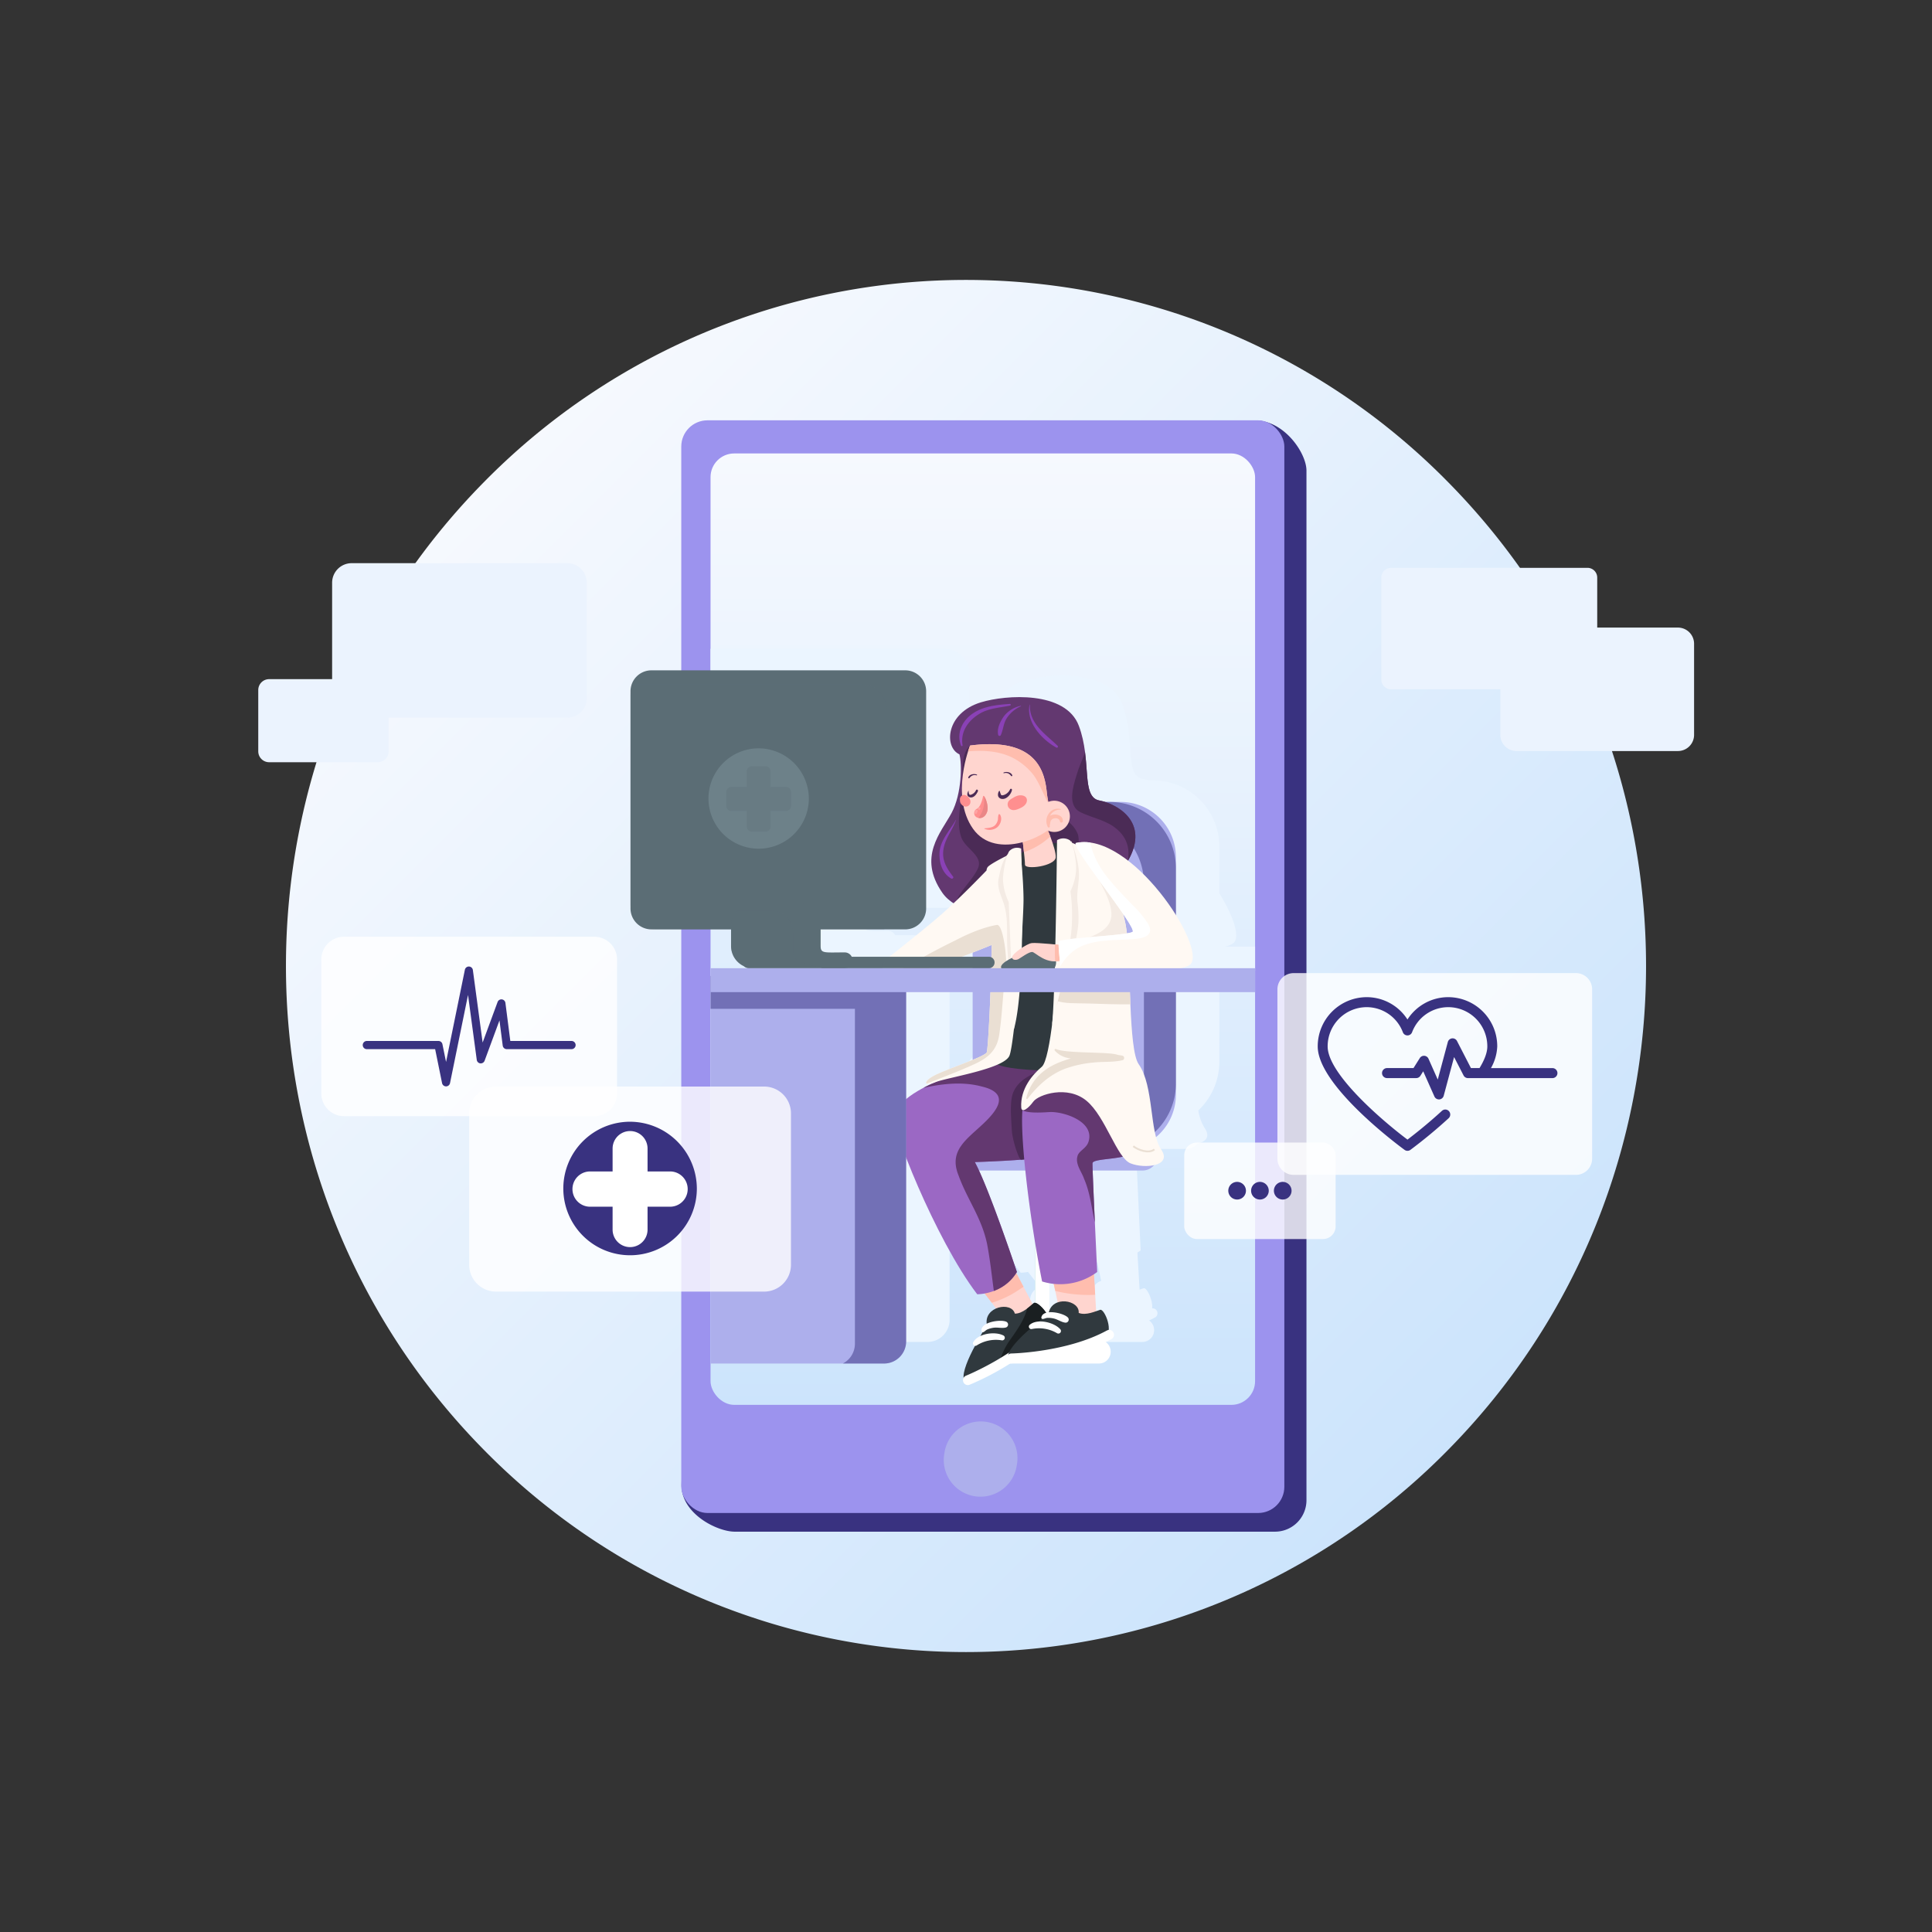 <svg xmlns="http://www.w3.org/2000/svg" xmlns:xlink="http://www.w3.org/1999/xlink" width="736.925" height="736.925" viewBox="0 0 736.925 736.925">
  <rect x="0" y="0" width="736.925" height="736.925" fill="#333333" stroke="none"/>
  <defs>
    <linearGradient id="linear-gradient" x1="0.5" y1="1" x2="0.5" gradientUnits="objectBoundingBox">
      <stop offset="0" stop-color="#cce4fc"/>
      <stop offset="1" stop-color="#f6f9fe"/>
    </linearGradient>
  </defs>
  <g id="Group_739" data-name="Group 739" transform="translate(-1007.438 -131.665)">
    <g id="Group_69" data-name="Group 69" transform="translate(1009.066 130.045)">
      <g id="Group_2" data-name="Group 2" transform="translate(0)">
        <path id="Path_1350" data-name="Path 1350" d="M260.54-1.148A257.785,257.785,0,0,1,519.931,258.243C519.3,402.135,402.135,519.3,258.243,519.931A257.785,257.785,0,0,1-1.148,260.54C-.514,116.648,116.648-.514,260.54-1.148Z" transform="translate(0 370.083) rotate(-45)" fill="url(#linear-gradient)"/>
        <g id="Group_1" data-name="Group 1" transform="translate(96.88 216.432)">
          <path id="Rectangle_6" data-name="Rectangle 6" d="M3.726,0h74.9a3.727,3.727,0,0,1,3.727,3.727V42.608a3.727,3.727,0,0,1-3.727,3.727H3.728A3.728,3.728,0,0,1,0,42.606V3.726A3.726,3.726,0,0,1,3.726,0Z" transform="translate(428.368 1.776)" fill="#ebf3fe" style="mix-blend-mode: multiply;isolation: isolate"/>
          <path id="Rectangle_7" data-name="Rectangle 7" d="M7.453,0H89.687a7.452,7.452,0,0,1,7.452,7.452V51.481a7.454,7.454,0,0,1-7.454,7.454H7.453A7.453,7.453,0,0,1,0,51.482V7.453A7.453,7.453,0,0,1,7.453,0Z" transform="translate(28.174)" fill="#ebf3fe" style="mix-blend-mode: multiply;isolation: isolate"/>
          <path id="Rectangle_8" data-name="Rectangle 8" d="M6.17,0H67.723A6.172,6.172,0,0,1,73.9,6.172V40.921a6.169,6.169,0,0,1-6.169,6.169H6.17A6.17,6.17,0,0,1,0,40.92V6.17A6.17,6.17,0,0,1,6.17,0Z" transform="translate(473.767 24.567)" fill="#ebf3fe" style="mix-blend-mode: multiply;isolation: isolate"/>
          <path id="Rectangle_9" data-name="Rectangle 9" d="M4.152,0H45.576a4.152,4.152,0,0,1,4.152,4.152V27.537a4.153,4.153,0,0,1-4.153,4.153H4.154A4.154,4.154,0,0,1,0,27.536V4.152A4.152,4.152,0,0,1,4.152,0Z" transform="translate(0 44.235)" fill="#ebf3fe" style="mix-blend-mode: multiply;isolation: isolate"/>
        </g>
      </g>
      <g id="Group_68" data-name="Group 68" transform="translate(120.934 161.941)">
        <g id="Group_59" data-name="Group 59" transform="translate(117.932)">
          <g id="Group_3" data-name="Group 3" transform="translate(19.366)">
            <path id="Path_1" data-name="Path 1" d="M397.533,489.128a12,12,0,0,1-11.945,12.051H179.453c-6.6,0-20.3-6.721-20.3-17.754l8.357-386.976A12,12,0,0,1,179.453,84.4l198.479-7.092c11.16,0,19.6,12.487,19.6,19.143Z" transform="translate(-159.066 -77.272)" fill="#393280"/>
            <rect id="Rectangle_10" data-name="Rectangle 10" width="230.026" height="416.782" rx="10" fill="#9c93ee"/>
            <rect id="Rectangle_11" data-name="Rectangle 11" width="207.705" height="362.9" rx="9.03" transform="translate(11.161 12.638)" fill="url(#linear-gradient)"/>
            <path id="Path_1351" data-name="Path 1351" d="M14.113-.02a14,14,0,1,1-.039,27.991A14,14,0,1,1,14.113-.02Z" transform="translate(98.118 407.874) rotate(-80.748)" fill="#adafec" style="mix-blend-mode: screen;isolation: isolate"/>
            <path id="Path_2" data-name="Path 2" d="M364.433,263.21a7.684,7.684,0,0,0,3.661-1.551c2.29-2.556-.326-10.3-5.588-18.758V225.2a25.307,25.307,0,0,0-25.2-25.417h-1.826l-.086-.027c-.141-.043-.281-.084-.418-.123-.1-.03-.2-.061-.3-.089-.158-.042-.309-.078-.46-.114-.076-.019-.155-.041-.231-.058-.226-.052-.447-.1-.658-.136A4.792,4.792,0,0,1,332.5,199c-.066-.023-.129-.049-.191-.076a4.134,4.134,0,0,1-.682-.36l-.018-.011a4.1,4.1,0,0,1-.594-.5c-.044-.045-.09-.092-.133-.139a4.955,4.955,0,0,1-.469-.6l-.023-.031a6.318,6.318,0,0,1-.407-.747c-.029-.061-.056-.125-.086-.19-.111-.254-.215-.519-.308-.8-.007-.02-.013-.036-.019-.057-.1-.3-.186-.628-.265-.963-.019-.078-.037-.158-.055-.237-.068-.31-.133-.627-.19-.959-.006-.035-.014-.069-.02-.106-.06-.363-.113-.744-.164-1.132-.013-.1-.026-.212-.039-.318q-.059-.5-.111-1.018c-.007-.075-.016-.146-.023-.221-.038-.4-.072-.8-.106-1.217-.016-.2-.032-.4-.049-.611-.013-.18-.027-.364-.042-.547-.128-1.717-.254-3.565-.453-5.5l-.007-.064a47.184,47.184,0,0,0-2.568-11.855c-5.038-13.416-27.78-11.866-37.358-8.948-13.443,4.095-14.142,17.147-8.179,19.845.977,3.547.969,14.931-3.023,22.383s-13.018,16.717-3.5,30.414a15.48,15.48,0,0,0,4.276,4c-1.518,1.435-3.02,2.819-4.416,4.044-5.585,4.906-15.371,12.659-20.1,16.374H238.839a2.98,2.98,0,0,0-2.67-1.68c-7.677,0-9.177.518-9.177-2.439V248.4H257.7a9.587,9.587,0,0,0,9.544-9.628V159.217a9.587,9.587,0,0,0-9.544-9.63H168.424V248.4h24.4v6.341a8.471,8.471,0,0,0,4.868,7.679,2.956,2.956,0,0,0,2.006.793H185.013V413.993h66.194a8.436,8.436,0,0,0,8.4-8.472V335.464c6.038,15.644,16.785,38.581,27.113,52.112a16.648,16.648,0,0,0,2.815-.293c.078.1.152.193.229.29l.232.294c.111.14.22.28.331.421l.241.311c.121.153.241.309.361.463.066.084.131.169.2.253q.219.282.435.565c.047.058.091.117.136.176q.288.378.572.753c.569.752,1.115,1.492,1.62,2.194a5.5,5.5,0,0,0-3.546,5.819c-1.328.666-2.216,1.628-1.959,2.9a.48.48,0,0,0,.381.337c-.26.446-.544.934-.84,1.451a5.8,5.8,0,0,0-2.726,2.378.931.931,0,0,0,.19,1.117q.075.06.154.112l.037.025a.726.726,0,0,0,.282.1c-2.314,4.36-4.584,9.406-4.338,12.24a1.858,1.858,0,0,0-.1,1.562,1.835,1.835,0,0,0,2.393,1.044,102,102,0,0,0,13.144-6.664c.761-.453,1.538-.93,2.326-1.428h33.866a4.514,4.514,0,0,0,2.56-8.2c.745-.363,1.49-.727,2.217-1.122a1.868,1.868,0,0,0,.747-2.52,1.842,1.842,0,0,0-1.8-.968c.272-3.255-2.047-8.026-3.257-7.674-.4.117-.934.313-1.537.525l-.837-14.149c.413-.262.825-.507,1.241-.8,0,0-1.067-22.06-1.556-34.044l-.01-.262c-.017-.4-.033-.789-.047-1.165-.006-.135-.011-.263-.017-.394-.012-.307-.024-.61-.033-.9-.008-.206-.016-.4-.023-.592s-.016-.409-.023-.6c-.008-.265-.017-.509-.025-.75H349.8a5.651,5.651,0,0,0,4.319-2.029c3.155-.693,5.114-2.59,2.722-6.058a18.432,18.432,0,0,1-2.385-6.6c.194-.182.4-.353.586-.541.222-.223.424-.463.639-.693.312-.336.626-.669.92-1.021.214-.259.411-.531.616-.8.268-.348.535-.7.784-1.058.195-.282.374-.571.555-.86.235-.371.463-.742.678-1.127.167-.3.325-.6.48-.906.2-.4.393-.794.575-1.2.137-.31.271-.622.4-.94.167-.423.32-.853.466-1.287.106-.316.214-.63.307-.951.135-.462.248-.933.358-1.405.072-.307.151-.611.211-.923.1-.528.173-1.066.242-1.605.033-.269.082-.531.109-.8.078-.815.123-1.638.123-2.474V272.34h13.622v-9.13Zm-79.456,34.972c-4.133,1.71-9.693,3.725-13.234,5.3-.442.2-.84.393-1.215.586-.107.055-.205.11-.308.164-.259.141-.5.277-.724.412-.092.055-.184.111-.271.166-.232.147-.441.29-.631.429-.042.033-.092.064-.131.094a6.6,6.6,0,0,0-.585.5c-.016.016-.026.03-.043.046a3.163,3.163,0,0,0-.34.4c-.02.027-.035.052-.051.077a1.363,1.363,0,0,0-.16.331.221.221,0,0,0-.011.037.43.43,0,0,0,.216.521l0,0h0c.442.243,1.481.141,3.026-.477l-.348.157c-.272.121-.545.243-.815.368q-.36.163-.716.33c-.444.21-.886.422-1.321.64-.2.1-.4.206-.6.31s-.386.2-.575.3l.019,0a39.036,39.036,0,0,0-6.555,4.251V272.34h25.37Zm0-39.325h-4.189c1.455-.551,2.866-1.1,4.189-1.614Zm23.829,131.994a.648.648,0,0,0-.473.076c-.143.107-.3.239-.475.381L301.6,379.462c.082-.13.173-.246.256-.381,0,0-8.806-26.421-14.459-38.7h17.672c.9,8.638,2.223,18.327,3.734,27.562Zm5.466,2.813V383.409c.485.083,1.038.154,1.627.212.2.876.4,1.779.595,2.678.333,1.527.653,3.037.923,4.378A5.134,5.134,0,0,0,314.271,393.664Z" transform="translate(-157.263 -62.449)" fill="#ebf5ff" style="mix-blend-mode: multiply;isolation: isolate"/>
          </g>
          <g id="Group_58" data-name="Group 58" transform="translate(0 95.363)">
            <g id="Group_51" data-name="Group 51" transform="translate(95.994 10.217)">
              <g id="Group_6" data-name="Group 6" transform="translate(22.56 39.978)">
                <g id="Group_4" data-name="Group 4" transform="translate(13.913 134.833)">
                  <path id="Path_3" data-name="Path 3" d="M272.071,383.443A2.744,2.744,0,0,0,274.8,386.2h0a2.746,2.746,0,0,0,2.734-2.757v-70.73a2.746,2.746,0,0,0-2.734-2.758h0a2.745,2.745,0,0,0-2.732,2.758Z" transform="translate(-250.206 -309.954)" fill="#8bced1"/>
                  <path id="Path_4" data-name="Path 4" d="M304.453,372.848a4.492,4.492,0,0,1-4.472,4.513H258.238a4.492,4.492,0,0,1-4.472-4.513h0a4.492,4.492,0,0,1,4.472-4.512h41.743a4.493,4.493,0,0,1,4.472,4.512Z" transform="translate(-253.766 -297.982)" fill="#fff"/>
                  <path id="Path_5" data-name="Path 5" d="M272.071,317.648v64.217a2.733,2.733,0,1,0,5.466,0V319C275.718,318.514,273.9,318.052,272.071,317.648Z" transform="translate(-250.206 -308.376)" fill="#fff"/>
                </g>
                <g id="Group_5" data-name="Group 5" transform="translate(11.95)">
                  <path id="Rectangle_12" data-name="Rectangle 12" d="M21.093,0H56.438A21.092,21.092,0,0,1,77.53,21.092v90.554a21.093,21.093,0,0,1-21.093,21.093H21.093A21.093,21.093,0,0,1,0,111.646V21.093A21.093,21.093,0,0,1,21.093,0Z" fill="#adafec"/>
                  <path id="Path_6" data-name="Path 6" d="M303.032,198.066h-27.14a24.962,24.962,0,0,0-16.449,6.172,25.287,25.287,0,0,1,4.246-.366h27.14a25.306,25.306,0,0,1,25.2,25.417v81.9a25.448,25.448,0,0,1-8.746,19.245,25.355,25.355,0,0,0,20.949-25.051v-81.9A25.307,25.307,0,0,0,303.032,198.066Z" transform="translate(-250.698 -198.066)" fill="#393280" opacity="0.5" style="mix-blend-mode: multiply;isolation: isolate"/>
                </g>
                <path id="Path_7" data-name="Path 7" d="M324.608,310.935a5.74,5.74,0,0,1-5.716,5.765h-71.06a5.739,5.739,0,0,1-5.714-5.765h0a5.74,5.74,0,0,1,5.714-5.766h71.06a5.741,5.741,0,0,1,5.716,5.766Z" transform="translate(-242.118 -176.102)" fill="#adafec"/>
              </g>
              <g id="Group_50" data-name="Group 50">
                <g id="Group_24" data-name="Group 24" transform="translate(4.252 138.174)">
                  <g id="Group_15" data-name="Group 15" transform="translate(0 1.126)">
                    <g id="Group_13" data-name="Group 13" transform="translate(26.577 77.45)">
                      <g id="Group_7" data-name="Group 7" transform="translate(3.983)">
                        <path id="Path_8" data-name="Path 8" d="M252.375,350.236s10.807,12.944,11.288,15.45c0,0,6,1.405,12.239-4.38l-8.738-16.549Z" transform="translate(-252.375 -344.757)" fill="#ffd5cf"/>
                        <path id="Path_9" data-name="Path 9" d="M271.479,352.93l-4.314-8.173-14.789,5.479s3.8,4.548,6.989,8.774a37.575,37.575,0,0,0,10.408-4.966C270.221,353.743,270.825,353.368,271.479,352.93Z" transform="translate(-252.375 -344.757)" fill="#ffbdae"/>
                      </g>
                      <g id="Group_12" data-name="Group 12" transform="translate(0 14.269)">
                        <g id="Group_8" data-name="Group 8" transform="translate(0.204)">
                          <path id="Path_10" data-name="Path 10" d="M281.111,365.893C268.144,377.51,249.652,386.6,249.652,386.6c-2.692-4,7.818-20.18,8.455-21.6-1.274-7,9.405-9.048,10.681-4.264,2.986.059,5.851-2.977,7.257-4.036S284.395,363.114,281.111,365.893Z" transform="translate(-249.211 -356.598)" fill="#30393e"/>
                          <path id="Path_11" data-name="Path 11" d="M273.8,356.7c-.619.466-1.519,1.315-2.587,2.114-1,4.291-4.037,8.46-6.429,11.865a26.281,26.281,0,0,0-4.052,8.431,131.187,131.187,0,0,0,18.135-13.217C282.153,363.114,275.206,355.64,273.8,356.7Z" transform="translate(-246.97 -356.598)" fill="#1a1f21"/>
                        </g>
                        <g id="Group_9" data-name="Group 9" transform="translate(0 5.922)">
                          <path id="Path_12" data-name="Path 12" d="M264.708,380.187a102,102,0,0,1-13.144,6.664,1.835,1.835,0,0,1-2.393-1.044,1.865,1.865,0,0,1,1.031-2.415c.2-.078,19.657-7.978,31.035-21.239a1.836,1.836,0,0,1,2.6-.187,1.873,1.873,0,0,1,.186,2.623C278.367,371.183,271,376.44,264.708,380.187Z" transform="translate(-249.04 -361.512)" fill="#fff"/>
                        </g>
                        <g id="Group_10" data-name="Group 10" transform="translate(7.042 6.876)">
                          <path id="Path_13" data-name="Path 13" d="M255.611,366.654c.592-.249.948-.762,1.544-1.034a9.04,9.04,0,0,1,2.347-.662c1.544-.236,3.336.3,4.8-.12a1.176,1.176,0,0,0,.19-2.133c-2.09-1.107-10.228.068-9.512,3.621a.5.5,0,0,0,.631.328Z" transform="translate(-254.936 -362.304)" fill="#fff"/>
                        </g>
                        <g id="Group_11" data-name="Group 11" transform="translate(3.797 11.656)">
                          <path id="Path_14" data-name="Path 14" d="M252.668,370.909l.037.024a.9.9,0,0,0,.928-.037,13.615,13.615,0,0,1,9.56-1.961.988.988,0,0,0,.68-1.826c-3.159-1.688-9.726-.827-11.548,2.569a.932.932,0,0,0,.19,1.117c.05.04.1.077.154.113Z" transform="translate(-252.219 -366.271)" fill="#fff"/>
                        </g>
                      </g>
                    </g>
                    <g id="Group_14" data-name="Group 14">
                      <path id="Path_15" data-name="Path 15" d="M268.143,280.579s-34.976,6.154-41.265,19.751c-1.469,3.177,15.747,47.446,31.913,68.627,0,0,9.913.17,15.139-8.495,0,0-10.652-31.962-16.046-41.918,0,0,20.586-.635,25.654-1.905S310.461,278.408,268.143,280.579Z" transform="translate(-226.79 -280.487)" fill="#9b68c4"/>
                      <path id="Path_16" data-name="Path 16" d="M266.283,280.579s-17.462,3.075-29.928,9.674c7.537-1.694,15.224-2.444,22.256-.552,10.918,2.543,6.3,8.9.42,14.4-6.3,5.931-13.018,10.167-9.239,19.487,3.36,9.32,8.819,16.1,10.919,26.264,1.118,5.87,1.762,11.86,2.562,17.842a17.106,17.106,0,0,0,8.8-7.235s-10.652-31.962-16.046-41.918c0,0,20.586-.635,25.654-1.905S308.6,278.408,266.283,280.579Z" transform="translate(-224.93 -280.487)" fill="#633870"/>
                      <path id="Path_17" data-name="Path 17" d="M268.86,299.221c.113-8.023,7.331-10.32,11.354-15.665a17.757,17.757,0,0,0-2-1.063c-5.569,1.773-10.931,4-13.038,9.2-1.393,3.442-.669,10.6-.49,14.235.178,3.691,2.7,11.351,3.556,11.284.836-.066,1.645-.136,2.416-.208C271.329,311.184,268.775,305.082,268.86,299.221Z" transform="translate(-219.489 -280.075)" fill="#4b2b56"/>
                    </g>
                  </g>
                  <g id="Group_23" data-name="Group 23" transform="translate(43.167)">
                    <g id="Group_21" data-name="Group 21" transform="translate(0 74.702)">
                      <g id="Group_16" data-name="Group 16" transform="translate(16.386)">
                        <path id="Path_18" data-name="Path 18" d="M276.647,345.416s3.769,15.89,3.859,18.441c0,0,7.137,7.693,14.187,2.951l-1.5-25.267Z" transform="translate(-276.647 -341.542)" fill="#ffd5cf"/>
                        <path id="Path_19" data-name="Path 19" d="M294.09,356.629l-.893-15.087-16.55,3.874s1.169,4.934,2.222,9.743A51.6,51.6,0,0,0,294.09,356.629Z" transform="translate(-276.647 -341.542)" fill="#ffbdae"/>
                      </g>
                      <g id="Group_20" data-name="Group 20" transform="translate(0 17.595)">
                        <path id="Path_20" data-name="Path 20" d="M300.1,369.781c-16.207,6.228-36.692,8.12-36.692,8.12-1.112-4.7,14.4-16.074,15.493-17.177,1.267-7,11.972-5.1,11.487-.17,2.772,1.127,6.515-.689,8.2-1.18S304.141,368.358,300.1,369.781Z" transform="translate(-262.848 -356.143)" fill="#30393e"/>
                        <g id="Group_17" data-name="Group 17" transform="translate(0 10.897)">
                          <path id="Path_21" data-name="Path 21" d="M279.432,376.362A101.658,101.658,0,0,1,264.8,377.9a1.861,1.861,0,0,1-.059-3.721c.213,0,21.182-.433,36.48-8.767a1.838,1.838,0,0,1,2.5.754,1.866,1.866,0,0,1-.747,2.519C295.369,372.825,286.63,375.106,279.432,376.362Z" transform="translate(-262.929 -365.185)" fill="#fff"/>
                        </g>
                        <g id="Group_18" data-name="Group 18" transform="translate(13.285 4.138)">
                          <path id="Path_22" data-name="Path 22" d="M274.53,362.169c.641-.023,1.155-.376,1.806-.417a8.945,8.945,0,0,1,2.428.222c1.53.33,3.013,1.476,4.532,1.6a1.172,1.172,0,0,0,.926-1.927c-1.564-1.782-9.589-3.592-10.168-.012a.5.5,0,0,0,.475.533Z" transform="translate(-274.05 -359.577)" fill="#fff"/>
                        </g>
                        <g id="Group_19" data-name="Group 19" transform="translate(8.531 7.674)">
                          <path id="Path_23" data-name="Path 23" d="M270.279,365.063c.008.013.017.024.026.037a.9.9,0,0,0,.88.3,13.607,13.607,0,0,1,9.629,1.583.984.984,0,0,0,1.276-1.464c-2.36-2.709-8.806-4.249-11.7-1.724a.923.923,0,0,0-.216,1.111c.031.054.068.108.1.16Z" transform="translate(-270.071 -362.511)" fill="#fff"/>
                        </g>
                      </g>
                    </g>
                    <g id="Group_22" data-name="Group 22" transform="translate(5.944)">
                      <path id="Path_24" data-name="Path 24" d="M281.845,282.094s-11.257,5.719-13.385,13.979,2.225,43.846,7.083,68.2a23.579,23.579,0,0,0,21.022-3.622s-1.905-39.376-1.792-41.494,13.928-1.059,16.363-4.872,4.282-24.782,0-34.736Z" transform="translate(-267.905 -279.552)" fill="#9b68c4"/>
                      <path id="Path_25" data-name="Path 25" d="M311.115,279.552l-29.291,2.542s-11.257,5.719-13.386,13.979a17.84,17.84,0,0,0-.426,2.942c2.9,1.369,9.5.622,10.9.622,5.458,0,16.8,3.813,14.278,11.439-.841,2.542-3.781,3.389-4.2,5.507-.84,2.966,1.678,5.933,2.518,8.473,2.453,5.657,2.864,11.313,4.15,16.724-.478-10.437-.96-21.521-.9-22.618.112-2.119,13.928-1.059,16.363-4.872S315.4,289.506,311.115,279.552Z" transform="translate(-267.884 -279.552)" fill="#633870"/>
                    </g>
                  </g>
                </g>
                <g id="Group_30" data-name="Group 30" transform="translate(18.742)">
                  <path id="Path_26" data-name="Path 26" d="M249.658,186.724c-5.963-2.7-5.264-15.75,8.179-19.845,9.577-2.917,32.319-4.468,37.358,8.948s.708,27.186,7.845,28.5,22.817,9.782,6.72,28.845-57.107,20.052-66.625,6.354-.492-22.959,3.5-30.414S250.635,190.272,249.658,186.724Z" transform="translate(-238.922 -164.891)" fill="#633870"/>
                  <path id="Path_27" data-name="Path 27" d="M293.321,213.957a11.247,11.247,0,0,0-5.932-6.04c-7.469-.537-13.461-22.624-13.461-22.624-3.919-1.412-21.686-5.072-21.686-5.072-3.5,3.107-2.872,10.015-2.872,14.11,0,6.777-2.8,14.544-.419,21.039,1.539,4.237,8.677,7.059,6.156,12-1.959,3.954-5.458,7.062-7.558,11.016a22.834,22.834,0,0,0-1.108,2.321c9.8,6.046,28.464,6.659,43.824,1.105C291.83,233.581,294.667,217.3,293.321,213.957Z" transform="translate(-237.459 -161.747)" fill="#4b2b56"/>
                  <path id="Path_28" data-name="Path 28" d="M294.3,200.737c-5.314-.975-4.272-8.863-5.474-18.366-1.082,2.933-2.437,5.816-3.342,8.978-1.26,4.235-3.5,11.3,1.541,13.838,4.9,2.4,10.076,2.966,14.275,6.777,3.827,3.469,4.586,7.6,3.853,11.816C313.807,208.781,300.665,201.905,294.3,200.737Z" transform="translate(-230.178 -161.306)" fill="#4b2b56"/>
                  <g id="Group_29" data-name="Group 29" transform="translate(3.109 2.584)">
                    <g id="Group_25" data-name="Group 25" transform="translate(7.582)">
                      <path id="Path_29" data-name="Path 29" d="M249.112,182.818c-.941-5.377,2.432-9.788,6.941-12.293,3.339-1.856,7.529-2.081,11.195-2.844a.33.33,0,0,0-.086-.645c-5.063.392-10.249.827-14.5,3.9-3.9,2.817-5.934,7.552-4.122,12.042a.3.3,0,0,0,.571-.158Z" transform="translate(-247.872 -167.035)" fill="#8a41b6"/>
                    </g>
                    <g id="Group_26" data-name="Group 26" transform="translate(0 44.232)">
                      <path id="Path_30" data-name="Path 30" d="M247.781,203.753c-2.164,3.9-6.026,7.815-6.24,12.536-.174,3.81,1.013,7.831,4.459,9.831.428.247,1.069-.287.727-.734-2.719-3.553-4.582-6.676-3.488-11.369.84-3.6,3.389-6.73,4.6-10.239a.031.031,0,0,0-.055-.025Z" transform="translate(-241.524 -203.74)" fill="#8a41b6"/>
                    </g>
                    <g id="Group_27" data-name="Group 27" transform="translate(34.176 0.286)">
                      <path id="Path_31" data-name="Path 31" d="M270.331,167.315c-1.371,6.705,4.748,13.34,10.207,16.332a.417.417,0,0,0,.5-.654c-4.577-4.492-10.835-8.338-10.592-15.662a.058.058,0,0,0-.115-.016Z" transform="translate(-270.136 -167.273)" fill="#8a41b6"/>
                    </g>
                    <g id="Group_28" data-name="Group 28" transform="translate(22.272 0.726)">
                      <path id="Path_32" data-name="Path 32" d="M268.913,167.64a11.06,11.06,0,0,0-6.337,3.865c-1.408,1.929-2.861,4.787-2.271,7.236a.533.533,0,0,0,.971.128c.939-2.044.974-4.243,2.144-6.253a12.341,12.341,0,0,1,5.559-4.812c.1-.043.025-.188-.067-.164Z" transform="translate(-260.17 -167.638)" fill="#8a41b6"/>
                    </g>
                  </g>
                </g>
                <g id="Group_40" data-name="Group 40" transform="translate(0 53.882)">
                  <path id="Path_33" data-name="Path 33" d="M263.1,224.406c-.452,5.212-2.8,66.086-3.778,70.04s40.311,5.224,44.51,0-5.04-79.48-14-82.456S264.085,213.11,263.1,224.406Z" transform="translate(-216.214 -209.307)" fill="#30393e"/>
                  <g id="Group_31" data-name="Group 31" transform="translate(0 4.226)">
                    <path id="Path_34" data-name="Path 34" d="M277.146,231.609c-.115-8.755-1.286-18.5-1.286-18.5-3.359,1.412-11.336,5.366-12.413,6.756a2.726,2.726,0,0,0-.418,1.267c-3,3.108-10.964,11.264-16.981,16.548-7.558,6.638-22.816,18.5-22.816,18.5a24.081,24.081,0,0,0,10.778,3.672c4.967.243,25.525-8.073,30.973-10.317-.125,16.232-1.355,39.838-1.857,40.959-.7,1.553-12.6,5.506-18.617,8.19s-5.6,5.082-1.12,3.248,26.315-5.084,28.391-10.168S277.26,240.365,277.146,231.609Z" transform="translate(-223.231 -213.111)" fill="#fff9f3"/>
                    <path id="Path_35" data-name="Path 35" d="M266.8,278.79c1.209-8.235,1.411-16.573,2.519-24.809.6-4.272-1.085-17.387-3.427-16.981-5.366.933-11.185,3.457-15.822,5.9-7.246,3.492-14.235,7.439-21.224,11.373a18.738,18.738,0,0,0,4.066.683c4.967.243,25.525-8.073,30.973-10.317-.125,16.232-1.355,39.838-1.857,40.959-.7,1.553-12.6,5.506-18.617,8.19-3.861,1.721-5.062,3.318-4.252,3.765,6.339-2.548,12.732-4.913,18.874-7.779C263.076,287.333,266,284.385,266.8,278.79Z" transform="translate(-222.138 -208.214)" fill="#eadfd3"/>
                  </g>
                  <g id="Group_32" data-name="Group 32" transform="translate(53.02 0.697)">
                    <path id="Path_36" data-name="Path 36" d="M282.092,210.182s-.73,34.737-.8,45.045-2.449,38.55-5.808,41.374-8.285,8.344-7.838,15.535c.141,2.258,2.66.422,4.62-2.26s13.016-6.356,20.294-.284,11.478,21.745,16.8,23.864,16.095,1.13,11.616-5.365-2.659-24.146-8.538-32.479c-3.951-5.6-2.938-38.126-4.618-50.976S296.654,210.732,282.092,210.182Z" transform="translate(-267.618 -210.182)" fill="#fff9f3"/>
                    <path id="Path_37" data-name="Path 37" d="M296.979,261.922c3.261.39,6.505.832,9.753,1.238-.259-7.394-.517-14.391-1.11-18.928-1.358-10.389-7.823-26.138-17.942-32.078,2.679,4.411,5.39,8.9,7.788,13.467,1.814,3.561,3.93,7.424,4.334,11.492.7,6.913-6.652,9.15-11.892,10.879-2.893.912-5.823,1.715-8.768,2.517-.02,1.69-.037,3.157-.045,4.314-.011,1.569-.074,3.557-.188,5.8,2.049.03,4.068.076,6.076.076A95.85,95.85,0,0,1,296.979,261.922Z" transform="translate(-265.422 -209.778)" fill="#f4ebe4"/>
                    <path id="Path_38" data-name="Path 38" d="M307.2,263.118c-.08-1.879-.153-3.785-.221-5.687-4.9,0-9.806.171-14.7.2-3.967.028-9.392-.774-13.666.308-.092,1.2-.192,2.428-.3,3.666,3.783,1.358,8.691,1.048,12.314,1.168C296.131,262.959,301.671,263.14,307.2,263.118Z" transform="translate(-265.54 -200.504)" fill="#eadfd3"/>
                    <path id="Path_39" data-name="Path 39" d="M305.95,278.824c-.69-.163-1.43-.168-2.119-.4-3.384-1.135-19.285-.393-23.221-2.125a.387.387,0,0,0-.465.607,9.116,9.116,0,0,0,6.167,2.948,44.582,44.582,0,0,0-4.439,1.509c-6.4,2.573-10.859,6.846-12.626,13.6-.072.268.3.535.493.29,3.931-5.017,8.271-9.1,14.255-11.437a43.579,43.579,0,0,1,10.631-2.356c3.748-.448,7.657-.04,11.323-.91A.9.9,0,0,0,305.95,278.824Z" transform="translate(-267.303 -196.631)" fill="#eadfd3"/>
                  </g>
                  <g id="Group_34" data-name="Group 34" transform="translate(64.768)">
                    <g id="Group_33" data-name="Group 33" transform="translate(1.532 1.114)">
                      <path id="Path_40" data-name="Path 40" d="M284.344,210.654c-1.215,4.46.42,9.343-.3,13.946-.333,2.114-.9,4.117-1.064,6.259-.229,2.926.747,6.065.914,9,.35,6.127-1.746,12.365-2.819,18.35-.862,4.824-1.958,9.621-2.335,14.516a.236.236,0,0,0,.463.064c1.994-10.714,7.345-20.377,8.1-31.454a44.616,44.616,0,0,0-.362-7.435c-.306-3.067.211-5.794.485-8.842.43-4.794-1.134-9.926-2.734-14.407a.179.179,0,0,0-.342,0Z" transform="translate(-278.735 -210.528)" fill="#f4ebe4"/>
                    </g>
                    <path id="Path_41" data-name="Path 41" d="M279.38,210.3s-.565,58.934-1.927,70.628c0,0,5.637-22.758,7.037-32.926a65.529,65.529,0,0,0,0-18.215,21.9,21.9,0,0,0,2.136-7.765c.283-3.651-1.156-11.016-2.415-11.722A4.576,4.576,0,0,0,279.38,210.3Z" transform="translate(-277.453 -209.604)" fill="#fff9f3"/>
                  </g>
                  <g id="Group_36" data-name="Group 36" transform="translate(44.246 3.56)">
                    <g id="Group_35" data-name="Group 35" transform="translate(0 2.448)">
                      <path id="Path_42" data-name="Path 42" d="M263.805,214.741c-2.1,2.673-2.666,5.861-3.355,9.146-.788,3.749,1.258,7.006,2.237,10.529,1.394,5.018.827,10.665,1.063,15.82a128.632,128.632,0,0,0,1.625,14.205c.05.315.505.216.522-.071a102.911,102.911,0,0,0-.518-12.575c-.294-4.486.362-8.918.466-13.4a21.078,21.078,0,0,0-1.953-9.114c-2.1-4.729-.3-9.285.653-14.108.078-.392-.438-.818-.739-.434Z" transform="translate(-260.273 -214.59)" fill="#f4ebe4"/>
                    </g>
                    <path id="Path_43" data-name="Path 43" d="M268.745,212.885s1.989,52.023-2.774,68.95l-1.979-48.559a21.882,21.882,0,0,1-2.136-7.767c-.283-3.648,1.425-10.664,2.415-11.72A4.08,4.08,0,0,1,268.745,212.885Z" transform="translate(-259.971 -212.558)" fill="#fff9f3"/>
                  </g>
                  <g id="Group_38" data-name="Group 38" transform="translate(45.332 39.896)">
                    <g id="Group_37" data-name="Group 37" transform="translate(0 3.046)">
                      <path id="Path_44" data-name="Path 44" d="M261.279,251.786c.874,1.711,11.584,1.4,17.469,1.4,4.589,0,4.961-7.339-1.359-7.9S260.035,249.352,261.279,251.786Z" transform="translate(-261.182 -245.239)" fill="#5b6d75"/>
                      <path id="Path_45" data-name="Path 45" d="M276.913,245.286c-3.972-.354-9.806,1.342-13.283,3.259,1.249,1.817,6.178.665,7.824.609a6.1,6.1,0,0,1,4.122,1.567,4.775,4.775,0,0,1,1.492,2.473c.417,0,.822,0,1.2,0C282.861,253.188,283.233,245.849,276.913,245.286Z" transform="translate(-260.706 -245.239)" fill="#5b6d75" opacity="0.3" style="mix-blend-mode: multiply;isolation: isolate"/>
                    </g>
                    <path id="Path_46" data-name="Path 46" d="M284.163,243.575s-9.927-1.075-11.937-.827-7.424,4.1-7.507,5.337,1.558,1.242,2.42.788,3.815-2.692,5.169-2.732,5.387,5.354,12.109,3.008C285.928,248.625,286.583,244.651,284.163,243.575Z" transform="translate(-260.495 -242.711)" fill="#ffd5cf"/>
                    <path id="Path_47" data-name="Path 47" d="M281.506,243.482s-1.334-.143-3.121-.316c-.01.785,0,1.564,0,2.32,0,1.4-.014,2.786.106,4.153a10.024,10.024,0,0,0,3.272-.582C283.27,248.532,283.926,244.558,281.506,243.482Z" transform="translate(-257.837 -242.618)" fill="#ffbdae"/>
                  </g>
                  <g id="Group_39" data-name="Group 39" transform="translate(67.302 1.425)">
                    <path id="Path_48" data-name="Path 48" d="M286.25,211.107c-2.813.6,23.591,32.52,21.525,33.918s-27.269,2.337-28.009,3.644.983,9.6,0,10.9S325.715,262,329.9,257.334C336.017,250.506,307.128,206.627,286.25,211.107Z" transform="translate(-279.574 -210.786)" fill="#fff9f3"/>
                    <path id="Path_49" data-name="Path 49" d="M288.486,250.408c5.743-2.441,12.195-2.137,18.341-2.543,3.428-.2,9.576-.61,7.056-5.594a37.76,37.76,0,0,0-5.947-7.321c-2.82-2.948-5.744-5.9-8.364-9.05-4-4.632-6.7-9.271-7.93-14.945a15.51,15.51,0,0,0-5.392.151c-2.813.6,23.591,32.52,21.525,33.918s-27.269,2.337-28.009,3.644c-.612,1.076.447,6.866.293,9.616C282.162,254.941,284.658,252.062,288.486,250.408Z" transform="translate(-279.574 -210.785)" fill="#fff"/>
                  </g>
                  <path id="Path_50" data-name="Path 50" d="M303.4,307.033c1.917,1.524,6.049,2.948,8.064,1.218" transform="translate(-207.638 -189.624)" fill="none" stroke="#eadfd3" stroke-miterlimit="10" stroke-width="0.703"/>
                </g>
                <g id="Group_49" data-name="Group 49" transform="translate(29.66 17.954)">
                  <g id="Group_41" data-name="Group 41" transform="translate(23.523 30.314)">
                    <path id="Path_51" data-name="Path 51" d="M267.755,208.29s1.313,10.167,1.286,12.286,11.59.564,11.731-2.823-4.058-12.807-4.058-12.807Z" transform="translate(-267.755 -204.945)" fill="#ffd5cf"/>
                    <path id="Path_52" data-name="Path 52" d="M278.716,209.863c-1.006-2.684-2-4.918-2-4.918l-8.96,3.345s.52,4.025.9,7.538a28.175,28.175,0,0,0,7.43-3.832C277.005,211.311,277.866,210.592,278.716,209.863Z" transform="translate(-267.755 -204.945)" fill="#ffbdae"/>
                  </g>
                  <g id="Group_42" data-name="Group 42" transform="translate(0.746)">
                    <path id="Path_53" data-name="Path 53" d="M251.806,180.309s-7.712,19.2,1.114,31.733,29.57,2.593,32.054-3.2c0,0-3.087-2.508-3.856-10.289S277.689,176.938,251.806,180.309Z" transform="translate(-248.686 -179.79)" fill="#ffd5cf"/>
                    <path id="Path_54" data-name="Path 54" d="M269.161,185.806a23.963,23.963,0,0,1,6.4,5.648c2.344,3.036,4.924,10.036,5.744,10.658-.1-.6-.509-2.88-.575-3.557-.772-7.781-3.429-21.617-29.313-18.245,0,0-.327.823-.769,2.221C257.045,182,263.676,182.42,269.161,185.806Z" transform="translate(-248.304 -179.79)" fill="#ffbdae"/>
                  </g>
                  <g id="Group_47" data-name="Group 47" transform="translate(0 10.603)">
                    <path id="Path_55" data-name="Path 55" d="M261.255,202.18a8.587,8.587,0,0,0-.2,1.734,4.161,4.161,0,0,1-1.072,2.209c-.948,1.01-2.831,1.1-4.117,1.233a.061.061,0,0,0-.017.118,4.746,4.746,0,0,0,4.823-.448c1.353-1.024,2.173-3.392,1.177-4.922A.326.326,0,0,0,261.255,202.18Z" transform="translate(-246.556 -185.849)" fill="#ff8f8f"/>
                    <g id="Group_43" data-name="Group 43" transform="translate(2.816 6.388)">
                      <path id="Path_56" data-name="Path 56" d="M265.547,194.379a.386.386,0,0,0-.7-.3,3.983,3.983,0,0,1-2.373,2.193c-.36.1-.954.283-1.13-.163a7.283,7.283,0,0,1-.442-1.307.149.149,0,0,0-.271-.035,2.434,2.434,0,0,0-.338,1.984,1.689,1.689,0,0,0,1.617,1.033C263.6,197.9,265.266,195.9,265.547,194.379Z" transform="translate(-248.519 -193.889)" fill="#4b2b56"/>
                      <path id="Path_57" data-name="Path 57" d="M253.743,194.374a3.163,3.163,0,0,1-2.031,1.769c-.758.211-.8-1.035-.8-1.518a.029.029,0,0,0-.055-.013c-.53.858-.78,2.067.419,2.46,1.507.493,2.672-1.1,3.179-2.275C254.663,194.315,254,193.892,253.743,194.374Z" transform="translate(-250.419 -193.833)" fill="#4b2b56"/>
                    </g>
                    <path id="Path_58" data-name="Path 58" d="M266.935,196.175a8.04,8.04,0,0,0-1.788.913,5.131,5.131,0,0,0-1.1.718,2.145,2.145,0,0,0,.743,3.673c1.1.407,2.5-.219,3.478-.686,1.163-.558,2.352-1.483,2.383-2.9C270.69,195.977,268.26,195.7,266.935,196.175Z" transform="translate(-245.101 -187.074)" fill="#ff8f8f"/>
                    <path id="Path_59" data-name="Path 59" d="M249.663,195.832a1.664,1.664,0,0,0-1.59,1.874c0,.034.012.07.017.1s-.014.071-.018.1a2.442,2.442,0,0,0,1.12,2.057,2.163,2.163,0,0,0,1.15.339,1.812,1.812,0,0,0,1.482-.868,2.093,2.093,0,0,0-.27-2.374A2.653,2.653,0,0,0,249.663,195.832Z" transform="translate(-248.062 -187.104)" fill="#ff8f8f"/>
                    <path id="Path_60" data-name="Path 60" d="M262.139,189.063a2.478,2.478,0,0,1,1.568.049,2.885,2.885,0,0,1,1.177,1.01.268.268,0,0,0,.444-.26c-.466-1.224-2.19-1.517-3.268-1.086C261.887,188.843,261.952,189.118,262.139,189.063Z" transform="translate(-245.359 -188.588)" fill="#4b2b56"/>
                    <path id="Path_61" data-name="Path 61" d="M253.909,189.731a2.487,2.487,0,0,0-1.568.049,2.874,2.874,0,0,0-1.175,1.01c-.172.193-.542-.008-.444-.26.463-1.223,2.191-1.518,3.268-1.086C254.161,189.511,254.1,189.786,253.909,189.731Z" transform="translate(-247.548 -188.451)" fill="#4b2b56"/>
                    <g id="Group_46" data-name="Group 46" transform="translate(5.438 9.105)">
                      <path id="Path_62" data-name="Path 62" d="M255.962,196.463c-.137.716-.884,3.93-2.33,4.619a1.834,1.834,0,0,0,.481,3.444c1.89.527,3.7-1.336,3.617-3.809S256.217,195.132,255.962,196.463Z" transform="translate(-252.615 -196.144)" fill="#ff8f8f"/>
                      <path id="Path_63" data-name="Path 63" d="M256.084,196.208c.389,2.908-.258,6.28-2.166,8.319,1.867.472,3.637-1.375,3.558-3.822A8.535,8.535,0,0,0,256.084,196.208Z" transform="translate(-252.361 -196.131)" fill="#ea8686"/>
                      <g id="Group_44" data-name="Group 44" transform="translate(0.195 5.341)">
                        <path id="Path_64" data-name="Path 64" d="M253.593,201.852c.111-.377.373-.6.278-1.035a.3.3,0,0,0-.207-.208c-.782-.225-1.046.78-.793,1.339.148.331.632.206.721-.1Z" transform="translate(-252.778 -200.576)" fill="#ffa4a4"/>
                      </g>
                      <g id="Group_45" data-name="Group 45" transform="translate(1.433 4.42)">
                        <path id="Path_65" data-name="Path 65" d="M254.639,200.537a.594.594,0,0,0,.135-.31.331.331,0,0,0-.313-.416.963.963,0,0,0-.425.118c-.584.27.117,1.253.6.607Z" transform="translate(-253.815 -199.812)" fill="#ffa4a4"/>
                      </g>
                    </g>
                  </g>
                  <g id="Group_48" data-name="Group 48" transform="translate(30.034 21.566)">
                    <path id="Path_66" data-name="Path 66" d="M285.115,203.693a5.955,5.955,0,1,1-5.955-6.007A5.983,5.983,0,0,1,285.115,203.693Z" transform="translate(-273.206 -197.686)" fill="#ffd5cf"/>
                    <path id="Path_67" data-name="Path 67" d="M278,202.531a2.54,2.54,0,0,0-.913.389,6.136,6.136,0,0,1,.317-.6,4.493,4.493,0,0,1,3.721-1.779c.094-.007.128-.154.024-.176a4.039,4.039,0,0,0-4.142,1.194,4.88,4.88,0,0,0-.779,5.628.416.416,0,0,0,.756-.321c-.017-.092-.033-.172-.049-.259a10.089,10.089,0,0,0,.221-1.071,1.878,1.878,0,0,1,1.049-1.517c1.022-.424,2.451-.155,2.66,1.082.11.646,1.1.469,1.1-.151C282,202.826,279.743,202.165,278,202.531Z" transform="translate(-272.731 -197.163)" fill="#ffbdae"/>
                  </g>
                </g>
              </g>
            </g>
            <g id="Group_57" data-name="Group 57">
              <g id="Group_55" data-name="Group 55">
                <g id="Group_53" data-name="Group 53">
                  <path id="Rectangle_13" data-name="Rectangle 13" d="M7.99,0h96.788a7.991,7.991,0,0,1,7.991,7.991V90.82a7.991,7.991,0,0,1-7.991,7.991H7.99A7.99,7.99,0,0,1,0,90.821V7.99A7.99,7.99,0,0,1,7.99,0Z" fill="#5b6d75"/>
                  <path id="Path_68" data-name="Path 68" d="M240.629,170.509a9.586,9.586,0,0,0-9.544-9.63h-87.23a9.654,9.654,0,0,0-.988,4.247v79.553a9.587,9.587,0,0,0,9.545,9.63h87.23a9.67,9.67,0,0,0,.987-4.247Z" transform="translate(-142.867 -155.497)" fill="#5b6d75" opacity="0.3" style="mix-blend-mode: multiply;isolation: isolate"/>
                  <g id="Group_52" data-name="Group 52" transform="translate(29.74 29.755)">
                    <path id="Path_69" data-name="Path 69" d="M206.046,200.413A19.141,19.141,0,1,1,186.907,181.1,19.224,19.224,0,0,1,206.046,200.413Z" transform="translate(-167.765 -181.104)" fill="#6d8189"/>
                    <path id="Path_70" data-name="Path 70" d="M196.238,194.683h-5.909v-5.961a1.934,1.934,0,0,0-1.926-1.944h-5.2a1.934,1.934,0,0,0-1.927,1.944v5.961h-5.909a1.935,1.935,0,0,0-1.927,1.944v5.246a1.935,1.935,0,0,0,1.927,1.944h5.909v5.961a1.933,1.933,0,0,0,1.927,1.941h5.2a1.933,1.933,0,0,0,1.926-1.941v-5.961h5.909a1.934,1.934,0,0,0,1.927-1.944v-5.246A1.934,1.934,0,0,0,196.238,194.683Z" transform="translate(-166.661 -179.94)" fill="#5b6d75" opacity="0.3" style="mix-blend-mode: multiply;isolation: isolate"/>
                  </g>
                </g>
                <g id="Group_54" data-name="Group 54" transform="translate(71.401 109.27)">
                  <path id="Path_71" data-name="Path 71" d="M270.107,249.266a2.168,2.168,0,0,1-2.157,2.176H204.8a2.168,2.168,0,0,1-2.157-2.176h0a2.168,2.168,0,0,1,2.157-2.178h63.15a2.168,2.168,0,0,1,2.157,2.178Z" transform="translate(-202.642 -247.088)" fill="#5b6d75"/>
                  <path id="Path_72" data-name="Path 72" d="M229.353,248.663h40.659a2.153,2.153,0,0,0-2.063-1.575H204.8a2.177,2.177,0,0,0,0,4.354h22.489a2.226,2.226,0,0,1-.092-.6A2.168,2.168,0,0,1,229.353,248.663Z" transform="translate(-202.642 -247.088)" fill="#5b6d75" opacity="0.3" style="mix-blend-mode: multiply;isolation: isolate"/>
                </g>
                <path id="Path_73" data-name="Path 73" d="M218.319,248.871c-7.677,0-9.177.518-9.177-2.439v-7.755a8.436,8.436,0,0,0-8.4-8.473H183.377a8.436,8.436,0,0,0-8.4,8.473v7.755a8.469,8.469,0,0,0,4.868,7.679,2.952,2.952,0,0,0,2.006.794h36.469a3.017,3.017,0,0,0,0-6.034Z" transform="translate(-136.622 -141.28)" fill="#5b6d75"/>
                <path id="Path_74" data-name="Path 74" d="M198.695,248.689v-7.755a8.438,8.438,0,0,0-8.4-8.473H177.221a8.474,8.474,0,0,0-2.244,5.752v7.755a8.469,8.469,0,0,0,4.868,7.679,2.952,2.952,0,0,0,2.006.794h28.983C210.844,254.344,198.695,252.989,198.695,248.689Z" transform="translate(-136.622 -140.817)" fill="#5b6d75" opacity="0.3" style="mix-blend-mode: multiply;isolation: isolate"/>
              </g>
              <g id="Group_56" data-name="Group 56" transform="translate(30.541 113.624)">
                <path id="Path_75" data-name="Path 75" d="M168.435,253.141h74.594v139.37a8.437,8.437,0,0,1-8.4,8.473H168.435Z" transform="translate(-168.435 -250.2)" fill="#adafec"/>
                <path id="Path_76" data-name="Path 76" d="M168.435,253.141h74.594v139.37a8.437,8.437,0,0,1-8.4,8.473H218.878a8.475,8.475,0,0,0,4.612-7.555V265.68H168.435Z" transform="translate(-168.435 -250.2)" fill="#393280" opacity="0.5" style="mix-blend-mode: multiply;isolation: isolate"/>
                <rect id="Rectangle_14" data-name="Rectangle 14" width="207.691" height="9.129" transform="translate(0)" fill="#adafec"/>
              </g>
            </g>
          </g>
        </g>
        <g id="Group_67" data-name="Group 67" transform="translate(0 196.982)">
          <g id="Group_61" data-name="Group 61">
            <path id="Rectangle_15" data-name="Rectangle 15" d="M8.654,0h95.487A8.655,8.655,0,0,1,112.8,8.655V59.779a8.655,8.655,0,0,1-8.655,8.655H8.654A8.654,8.654,0,0,1,0,59.78V8.654A8.654,8.654,0,0,1,8.654,0Z" fill="#fff" opacity="0.8"/>
            <g id="Group_60" data-name="Group 60" transform="translate(15.813 11.356)">
              <path id="Path_77" data-name="Path 77" d="M89.14,295.883h0a1.558,1.558,0,0,1-1.522-1.248l-2.637-12.947H58.925a1.564,1.564,0,0,1,0-3.128H86.242a1.557,1.557,0,0,1,1.522,1.25l1.376,6.753,7.177-35.152a1.552,1.552,0,0,1,1.518-1.248h.05a1.554,1.554,0,0,1,1.484,1.353l3.724,27.645,5.7-15.453a1.548,1.548,0,0,1,2.991.342l1.866,14.508H137a1.564,1.564,0,0,1,0,3.128H112.289a1.558,1.558,0,0,1-1.537-1.363l-1.235-9.608L103.842,286.1a1.573,1.573,0,0,1-1.627,1.01,1.557,1.557,0,0,1-1.363-1.344L97.52,261.016l-6.866,33.62A1.55,1.55,0,0,1,89.14,295.883Z" transform="translate(-57.376 -250.162)" fill="#393280"/>
            </g>
          </g>
          <g id="Group_62" data-name="Group 62" transform="translate(364.686 13.87)">
            <path id="Rectangle_16" data-name="Rectangle 16" d="M6.191,0h107.66a6.189,6.189,0,0,1,6.189,6.189V70.771a6.191,6.191,0,0,1-6.191,6.191H6.191A6.191,6.191,0,0,1,0,70.77V6.191A6.191,6.191,0,0,1,6.191,0Z" fill="#fff" opacity="0.8"/>
            <path id="Path_78" data-name="Path 78" d="M380.943,259.864a18.448,18.448,0,0,1,15.6,8.515,18.464,18.464,0,0,1,15.611-8.515,18.737,18.737,0,0,1,18.635,18.8,18.23,18.23,0,0,1-2.4,8.255h23.45a1.909,1.909,0,0,1,0,3.818H419.612a1.878,1.878,0,0,1-1.677-1.029l-3.607-7-3.954,14.752a1.9,1.9,0,0,1-1.681,1.405c-.049,0-.1,0-.147,0a1.887,1.887,0,0,1-1.726-1.128l-4.267-9.591-1.071,1.7a1.883,1.883,0,0,1-1.6.884H388.753a1.909,1.909,0,0,1,0-3.818h10.092l2.4-3.806a1.885,1.885,0,0,1,3.322.242L408.1,291.3l3.838-14.32a1.888,1.888,0,0,1,3.507-.384l5.312,10.317h3.273c1.967-3.218,2.974-6,2.974-8.255a14.933,14.933,0,0,0-14.849-14.983,14.768,14.768,0,0,0-13.847,9.562,1.883,1.883,0,0,1-3.525,0,14.765,14.765,0,0,0-13.844-9.562A14.931,14.931,0,0,0,366.1,278.662c0,10.509,21,28.452,30.45,35.534,2.237-1.7,7.568-5.845,13.144-10.978a1.883,1.883,0,0,1,2.674.125,1.922,1.922,0,0,1-.124,2.7,187.875,187.875,0,0,1-14.584,12.072,1.881,1.881,0,0,1-2.211,0c-1.358-.989-33.134-24.323-33.134-39.453A18.734,18.734,0,0,1,380.943,259.864Z" transform="translate(-346.942 -250.687)" fill="#393280"/>
          </g>
          <g id="Group_64" data-name="Group 64" transform="translate(56.398 57.14)">
            <path id="Rectangle_17" data-name="Rectangle 17" d="M10.25,0H112.492a10.251,10.251,0,0,1,10.251,10.251V67.968a10.25,10.25,0,0,1-10.25,10.25H10.251A10.251,10.251,0,0,1,0,67.967V10.25A10.25,10.25,0,0,1,10.25,0Z" fill="#fff" opacity="0.8"/>
            <g id="Group_63" data-name="Group 63" transform="translate(35.906 13.42)">
              <path id="Path_79" data-name="Path 79" d="M172.343,324.982a25.466,25.466,0,1,1-25.467-25.691A25.578,25.578,0,0,1,172.343,324.982Z" transform="translate(-121.412 -299.291)" fill="#393280"/>
              <path id="Path_80" data-name="Path 80" d="M161.641,317.657H152.98v-8.738a6.667,6.667,0,1,0-13.334,0v8.738h-8.664a6.729,6.729,0,0,0,0,13.457h8.664v8.739a6.667,6.667,0,1,0,13.334,0v-8.739h8.661a6.729,6.729,0,0,0,0-13.457Z" transform="translate(-120.848 -298.696)" fill="#fff"/>
            </g>
          </g>
          <g id="Group_66" data-name="Group 66" transform="translate(329.141 78.504)">
            <rect id="Rectangle_18" data-name="Rectangle 18" width="57.743" height="36.797" rx="4.822" fill="#fff" opacity="0.8"/>
            <g id="Group_65" data-name="Group 65" transform="translate(16.809 15.002)">
              <path id="Path_81" data-name="Path 81" d="M340.489,321.729a3.366,3.366,0,1,1-3.366-3.4A3.38,3.38,0,0,1,340.489,321.729Z" transform="translate(-333.758 -318.332)" fill="#393280"/>
              <path id="Path_82" data-name="Path 82" d="M347.773,321.729a3.367,3.367,0,1,1-3.366-3.4A3.381,3.381,0,0,1,347.773,321.729Z" transform="translate(-332.342 -318.332)" fill="#393280"/>
              <path id="Path_83" data-name="Path 83" d="M355.054,321.729a3.367,3.367,0,1,1-3.367-3.4A3.383,3.383,0,0,1,355.054,321.729Z" transform="translate(-330.926 -318.332)" fill="#393280"/>
            </g>
          </g>
        </g>
      </g>
    </g>
  </g>
</svg>
